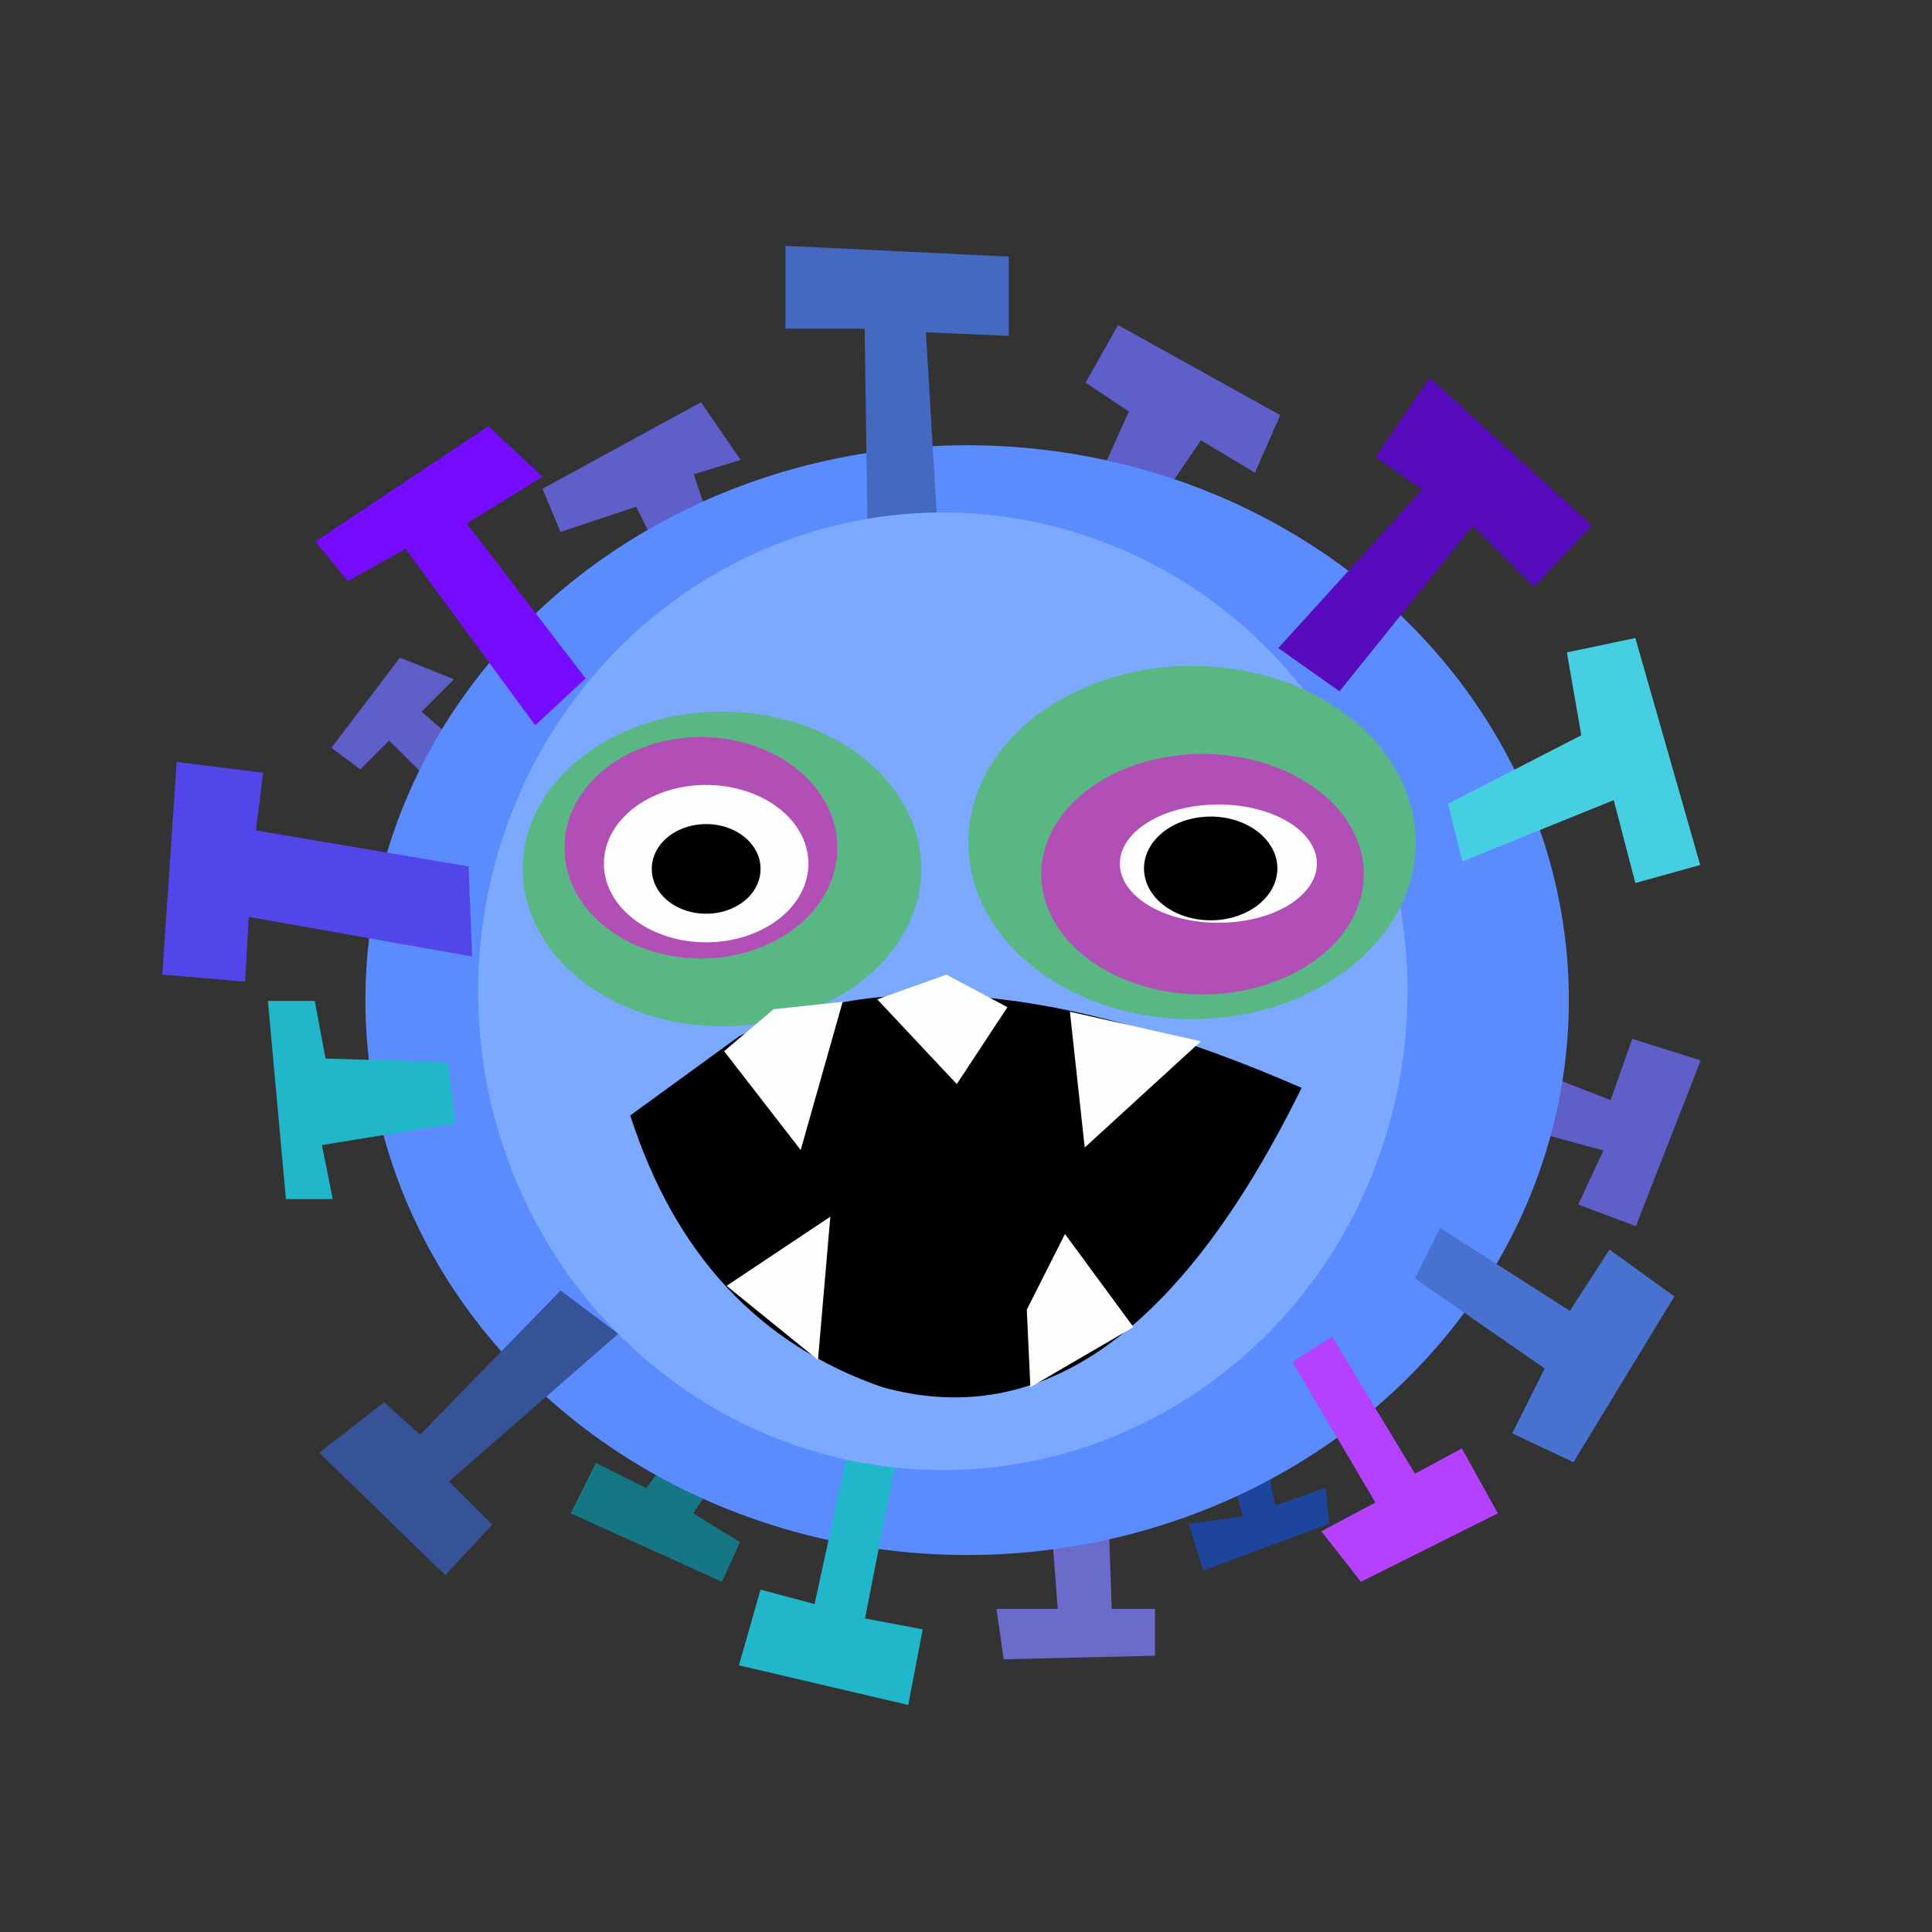 <?xml version="1.0" encoding="UTF-8"?> <svg xmlns="http://www.w3.org/2000/svg" viewBox="-661.242 -1.924 536.207 536.207"><rect x="-661.242" y="-1.924" width="536.207" height="536.207" fill="#333333" stroke="none"/><g fill-rule="evenodd"><path d="m-342.938 142.283 15-22 15 9 7-16-45-25-9 16 12 8-9 20z" fill="#5f5fc9"></path><path d="m-322.316 396.962 11-2 4 21 14-5 1 10-35 13-4-13 15-2z" fill="#1d459e"></path><path d="m-369.679 418.601 16-2 1 28h12v13l-42 1-2-14h17z" fill="#6b6bc9"></path><path d="m-461.854 384.083 12 6-19 28 13 8-5 11-42-19 7-14 14 7z" fill="#147783"></path><path d="m-474.682 158.715 14-5-8-24 13-4-11-16-44 24 5 12 21-7zm242.454 137.676-6 15 22 6-7 15 16 6 18-46-19-6-6 17zm-318.024-115.778-19 25 8 6 8-8 13 13 11-8-15-13 9-9z" fill="#5f5fc9"></path><path d="m-559.824 275.652a167 154 0 1 0 334 0 167 154 0 1 0 -334 0" fill="#5a8bff"></path><path d="m-443.267 66.3v23h22l1 70 20-2-4-67 23 1v-22z" fill="#4469c1"></path><path d="m-306.47 177.938 17 12 37-46 17 17 16-17-45-41-15 22 13 9z" fill="#580abe"></path><path d="m-259.366 221.147 4 16 42-17 6 23 18-5-18-63-19 4 4 23z" fill="#46cee1"></path><path d="m-261.539 338.892-7 14 36 25-9 18 17 8 28-46-18-13-11 17z" fill="#4971d0"></path><path d="m-291.522 369.083-11 7 23 39-15 8 11 14 38-19-10-18-13 7z" fill="#b540ff"></path><path d="m-536.891 292.873 2 17-37 6 3 15h-13l-5-55h13l3 16zm110.561 109.827 14.167-1.427-9 46 16 3-4 21-47-11 6-21 15 4z" fill="#1fb7c9"></path><path d="m-505.649 356.255 16 12-47 41 12 12-13 14-35-34 18-14 10 9z" fill="#365398"></path><path d="m-531.202 238.545 1 25-62-11-1 18-23-2 4-59 24 3-2 16z" fill="#5246eb"></path><path d="m-498.701 186.37-33-43 21-13-15-14-48 32 9 11 16-9 36 49z" fill="#750bff"></path><path d="m-528.547 273.201a128.977 132.886 0 1 0 257.955 0 128.977 132.886 0 1 0 -257.955 0" fill="#7aa9ff"></path><path d="m-516.165 239.234a55.311 43.667 0 1 0 110.623 0 55.311 43.667 0 1 0 -110.623 0m123.659-7.328a62.086 49.011 0 1 0 124.173 0 62.086 49.011 0 1 0 -124.173 0" fill="#59b783"></path><path d="m-504.56 233.372a37.845 30.567 0 1 0 75.689 0 37.845 30.567 0 1 0 -75.689 0m132.311 7.328a44.76 33.363 0 1 0 89.52 0 44.76 33.363 0 1 0 -89.52 0" fill="#b24fb7"></path><path d="m-493.634 237.769a28.383 21.833 0 1 0 56.767 0 28.383 21.833 0 1 0 -56.767 0m143.202 0a27.339 16.415 0 1 0 54.678 0 27.339 16.415 0 1 0 -54.678 0" fill="#fefeff"></path><path d="m-480.331 239.234a15.081 12.339 0 1 0 30.161 0 15.081 12.339 0 1 0 -30.161 0m136.594-.132a18.508 14.395 0 1 0 37.016 0 18.508 14.395 0 1 0 -37.016 0"></path><path d="m-456.157 285.716q57.581-28.791 156.157 14.284-49.907 101.564-116.399 83.055-51.412-17.823-69.92-75.404z"></path><path d="m-364.302 278.861 36.331 8.226-32.218 29.476m-100.081-26.734 21.25 27.42 11.653-41.129-19.194 2.056m28.791-2.742 22.076 23.519 14.054-21.34-16.936-9.034z" fill="#fdfeff"></path><path d="m-459.585 354.95 28.791-19.194-3.427 39.758m57.951-13.947 1.001 21.488 28.599-16.658-19.002-25.842" fill="#fffefe"></path></g></svg> 